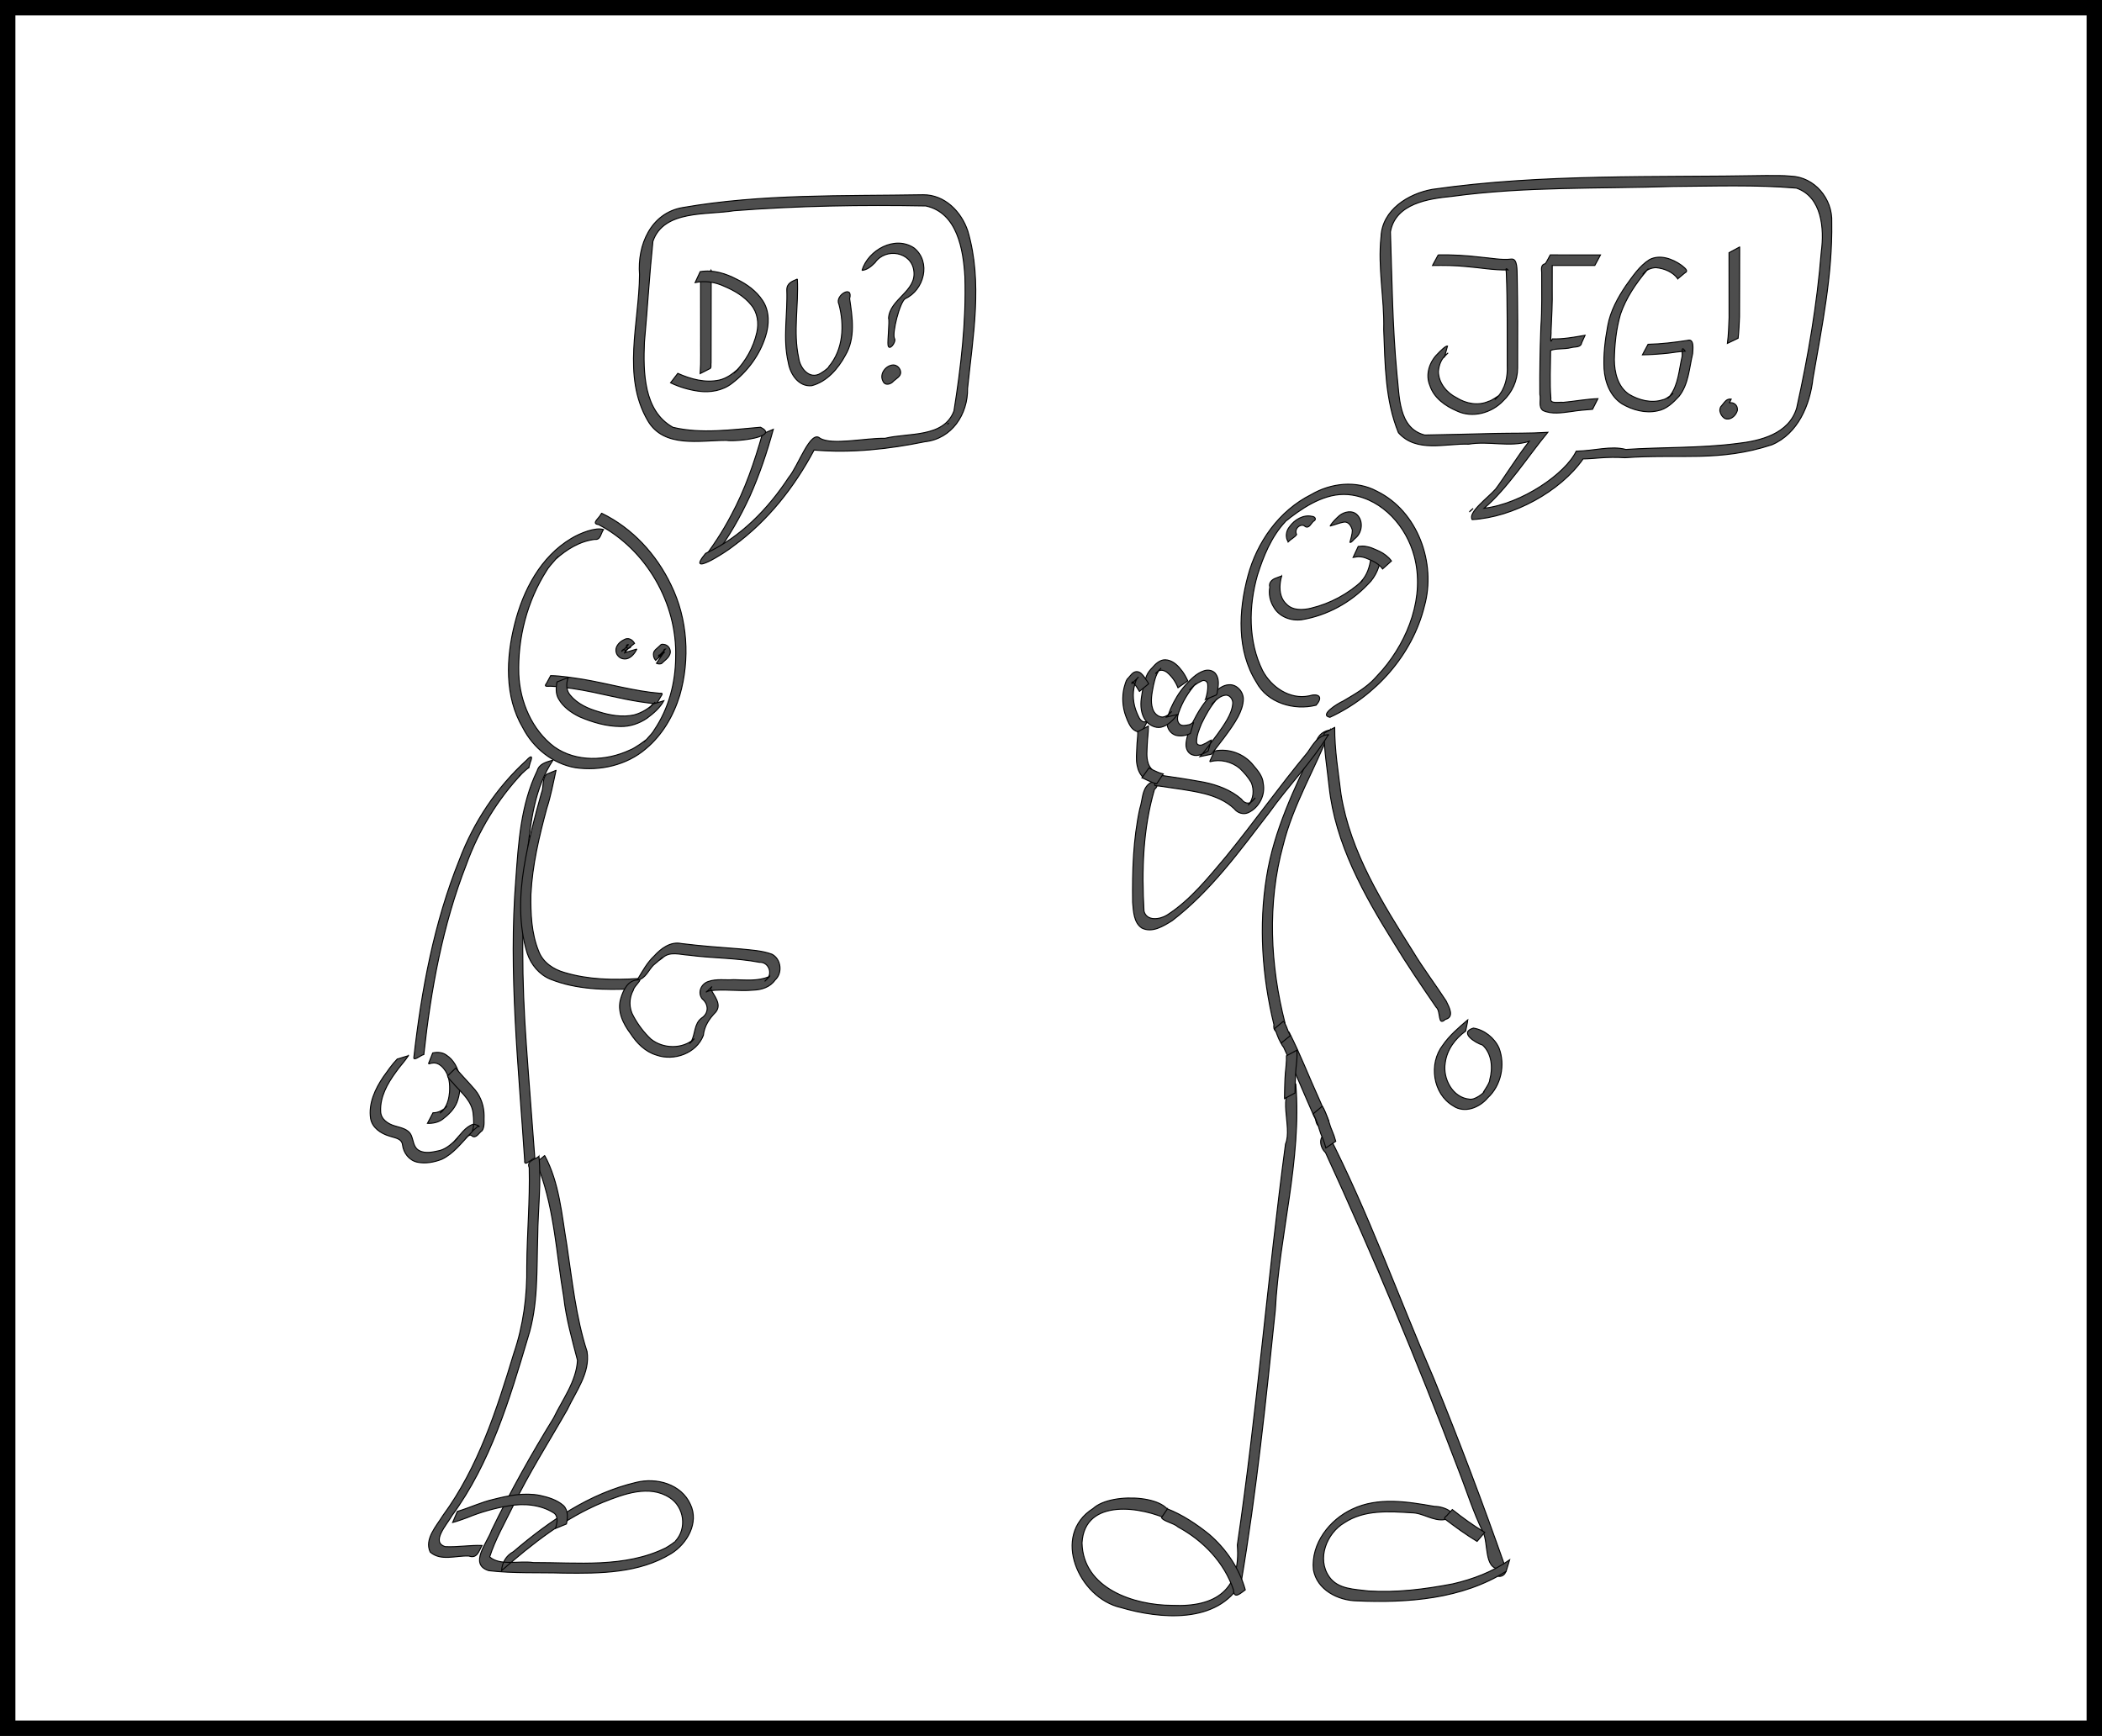 <?xml version="1.0" encoding="UTF-8" standalone="no"?>
<svg
   xmlns:dc="http://purl.org/dc/elements/1.1/"
   xmlns:cc="http://creativecommons.org/ns#"
   xmlns:rdf="http://www.w3.org/1999/02/22-rdf-syntax-ns#"
   xmlns:svg="http://www.w3.org/2000/svg"
   xmlns="http://www.w3.org/2000/svg"
   id="svg8"
   version="1.1"
   viewBox="0 0 136.526 112.766"
   height="112.766mm"
   width="136.526mm">
  <rect x="0" y="0" width="136.526" height="112.766" fill="#808080" stroke="none"/>
  <defs
     id="defs2" />
  <g
     transform="translate(-1.979,-18.326)"
     id="layer1">
    <rect
       y="18.826"
       x="2.479"
       height="111.766"
       width="135.526"
       id="rect4885"
       style="opacity:1;fill:#ffffff;fill-opacity:1;stroke:#000000;stroke-width:1;stroke-linecap:butt;stroke-miterlimit:4;stroke-dasharray:none;stroke-dashoffset:0;stroke-opacity:1" />
    <path
       id="path4541"
       d="m 41.06,51.668 c 1.988,0.959 3.56,2.679 4.504,4.661 1.082,2.208 1.24,4.817 0.566,7.168 -0.408,1.325 -1.126,2.569 -2.199,3.465 -1.235,1.068 -2.981,1.463 -4.58,1.233 -1.477,-0.255 -2.736,-1.278 -3.415,-2.597 -1.196,-2.03 -1.087,-4.531 -0.527,-6.741 0.548,-2.185 1.682,-4.363 3.673,-5.551 0.574,-0.351 1.596,-0.751 2.095,-0.58 -0.174,0.228 -0.185,0.692 -0.554,0.637 -0.981,0.115 -1.857,0.659 -2.576,1.31 0.596,-0.631 -0.416,0.425 -0.551,0.695 -1.28,1.996 -1.902,4.408 -1.822,6.774 0.078,1.781 0.861,3.61 2.307,4.701 1.428,1.008 3.371,0.925 4.903,0.209 0.341,-0.122 1.018,-0.632 1.047,-0.663 -0.456,0.485 0.45,-0.422 0.539,-0.642 0.939,-1.384 1.382,-3.052 1.395,-4.715 0.111,-3.503 -1.901,-7.005 -5.012,-8.631 -0.502,-0.059 0.051,-0.423 0.15,-0.658 0.018,-0.025 0.036,-0.05 0.054,-0.074 z"
       style="opacity:1;fill:#4d4d4d;fill-opacity:1;stroke:#000000;stroke-width:0.065;stroke-linecap:butt;stroke-miterlimit:4;stroke-dasharray:none;stroke-dashoffset:0;stroke-opacity:1" />
    <path
       id="path4543"
       d="m 37.901,67.698 c -1.203,1.802 -1.459,4.031 -1.682,6.136 -0.397,4.118 -0.352,8.265 -0.053,12.388 0.168,2.447 0.374,4.89 0.55,7.336 -0.211,0.038 -0.709,0.611 -0.658,0.159 -0.391,-6.087 -1.064,-12.192 -0.573,-18.295 0.168,-2.377 0.326,-4.843 1.382,-7.019 0.142,-0.471 0.581,-0.568 0.995,-0.692 l 0.04,-0.013 z"
       style="opacity:1;fill:#4d4d4d;fill-opacity:1;stroke:#000000;stroke-width:0.065;stroke-linecap:butt;stroke-miterlimit:4;stroke-dasharray:none;stroke-dashoffset:0;stroke-opacity:1" />
    <path
       id="path4549"
       d="m 37.355,93.388 c 0.955,1.765 1.105,3.826 1.433,5.775 0.355,2.334 0.587,4.702 1.319,6.958 0.222,1.375 -0.721,2.575 -1.273,3.757 -1.195,2.101 -2.502,4.141 -3.554,6.322 -0.524,1.073 -1.131,2.123 -1.496,3.262 0.675,0.599 1.927,0.232 2.837,0.368 2.876,-0.011 5.927,0.364 8.598,-0.952 0.624,-0.367 0.861,-0.635 0.622,-0.433 0.776,-0.827 0.578,-2.228 -0.366,-2.831 -1.334,-0.866 -2.99,-0.232 -4.327,0.3 -2.478,1.017 -4.593,2.694 -6.593,4.441 0.048,-0.542 0.287,-0.968 0.777,-1.238 2.327,-1.989 4.955,-3.79 7.976,-4.497 1.318,-0.326 2.915,0.11 3.51,1.425 0.578,1.198 -0.212,2.565 -1.253,3.207 -2.077,1.276 -4.617,1.293 -6.979,1.262 -1.618,-0.048 -3.247,0.03 -4.856,-0.157 -1.326,-0.409 -0.099,-1.816 0.179,-2.622 1.21,-2.505 2.571,-4.932 4.029,-7.3 0.58,-1.206 1.475,-2.365 1.549,-3.742 -0.349,-1.364 -0.743,-2.723 -0.895,-4.13 -0.468,-2.732 -0.595,-5.557 -1.562,-8.177 -0.516,-0.529 -0.017,-0.658 0.328,-0.999 z"
       style="opacity:1;fill:#4d4d4d;fill-opacity:1;stroke:#000000;stroke-width:0.065;stroke-linecap:butt;stroke-miterlimit:4;stroke-dasharray:none;stroke-dashoffset:0;stroke-opacity:1" />
    <path
       id="path4551"
       d="m 36.985,93.437 c 0.16,1.728 -0.069,3.466 -0.081,5.197 -0.076,2.203 0.045,4.454 -0.638,6.584 -1.193,4.019 -2.426,8.144 -4.936,11.568 -0.297,0.544 -1.398,1.721 -0.433,2.01 0.797,0.04 1.592,-0.105 2.39,-0.077 -0.206,0.36 -0.312,0.88 -0.857,0.686 -0.828,-0.041 -1.821,0.353 -2.51,-0.257 -0.39,-0.843 0.407,-1.689 0.83,-2.379 2.288,-3.123 3.49,-6.855 4.599,-10.519 0.622,-1.821 0.876,-3.74 0.845,-5.659 0.017,-2.138 0.21,-4.277 0.159,-6.414 -0.195,-0.453 0.377,-0.506 0.631,-0.738 z"
       style="opacity:1;fill:#4d4d4d;fill-opacity:1;stroke:#000000;stroke-width:0.065;stroke-linecap:butt;stroke-miterlimit:4;stroke-dasharray:none;stroke-dashoffset:0;stroke-opacity:1" />
    <path
       id="path4553"
       d="m 31.686,116.507 c 0.793,-0.232 1.542,-0.6 2.35,-0.784 0.981,-0.249 2.008,-0.456 3.017,-0.254 0.536,0.118 1.092,0.284 1.515,0.65 0.323,0.306 0.291,0.804 0.202,1.203 -0.238,0.098 -0.477,0.195 -0.715,0.293 0.104,-0.319 0.22,-0.797 -0.119,-1.016 -0.857,-0.537 -1.929,-0.625 -2.909,-0.454 -0.93,0.152 -1.84,0.411 -2.711,0.77 -0.309,0.112 -0.618,0.228 -0.937,0.311 0.102,-0.239 0.205,-0.478 0.307,-0.718 z"
       style="opacity:1;fill:#4d4d4d;fill-opacity:1;stroke:#000000;stroke-width:0.065;stroke-linecap:butt;stroke-miterlimit:4;stroke-dasharray:none;stroke-dashoffset:0;stroke-opacity:1" />
    <path
       id="path4555"
       d="m 36.326,68.191 c -0.233,0.146 -1.044,0.969 -0.43,0.367 -1.602,1.7 -2.836,3.731 -3.628,5.928 -1.546,3.945 -2.305,8.144 -2.762,12.341 -0.191,0.038 -0.626,0.42 -0.65,0.221 0.494,-4.385 1.307,-8.77 2.965,-12.878 0.925,-2.45 2.418,-4.694 4.356,-6.457 0.349,-0.374 0.396,-0.239 0.245,0.134 -0.033,0.114 -0.065,0.229 -0.098,0.343 z"
       style="opacity:1;fill:#4d4d4d;fill-opacity:1;stroke:#000000;stroke-width:0.065;stroke-linecap:butt;stroke-miterlimit:4;stroke-dasharray:none;stroke-dashoffset:0;stroke-opacity:1" />
    <path
       id="path4557"
       d="m 30.086,86.725 c 0.296,-0.067 0.626,-0.047 0.879,0.136 0.478,0.312 0.777,0.855 0.853,1.414 0.085,0.556 0.039,1.139 -0.163,1.666 -0.185,0.446 -0.541,0.796 -0.92,1.084 -0.283,0.214 -0.645,0.286 -0.993,0.274 0.12,-0.228 0.24,-0.457 0.359,-0.685 0.348,0.004 0.677,-0.175 0.904,-0.431 -0.149,0.152 -0.308,0.297 -0.445,0.458 0.112,-0.098 0.226,-0.19 0.288,-0.315 0.211,-0.305 0.295,-0.682 0.328,-1.047 0.037,-0.528 -0.016,-1.108 -0.371,-1.529 -0.174,-0.224 -0.45,-0.426 -0.749,-0.365 -0.092,-0.012 -0.323,0.141 -0.211,-0.053 0.08,-0.202 0.16,-0.405 0.239,-0.607 z"
       style="opacity:1;fill:#4d4d4d;fill-opacity:1;stroke:#000000;stroke-width:0.065;stroke-linecap:butt;stroke-miterlimit:4;stroke-dasharray:none;stroke-dashoffset:0;stroke-opacity:1" />
    <path
       id="path4559"
       d="m 28.507,86.898 c -0.244,0.381 -0.569,0.704 -0.823,1.079 -0.539,0.739 -1.032,1.605 -0.982,2.55 0.01,0.508 0.485,0.815 0.926,0.94 0.39,0.12 0.878,0.195 1.063,0.615 0.144,0.332 0.139,0.779 0.498,0.976 0.42,0.236 0.925,0.099 1.365,0.004 0.464,-0.134 0.827,-0.49 1.155,-0.813 -0.117,0.128 -0.509,0.513 -0.189,0.171 0.365,-0.375 0.663,-0.877 1.176,-1.06 0.146,-0.032 0.619,0.201 0.314,0.139 -0.106,0.112 -0.378,0.302 -0.381,0.372 0.175,-0.384 0.116,-0.833 0.078,-1.243 -0.091,-0.737 -0.667,-1.253 -1.146,-1.764 -0.152,-0.213 -0.458,-0.44 -0.514,-0.649 0.176,-0.168 0.351,-0.336 0.527,-0.504 0.405,0.491 0.859,0.939 1.27,1.425 0.378,0.465 0.57,1.053 0.577,1.649 -0.02,0.321 0.056,0.712 -0.125,0.986 -0.209,0.133 -0.384,0.536 -0.66,0.352 -0.169,-0.263 -0.637,0.453 -0.337,0.075 0.129,-0.131 0.515,-0.524 0.18,-0.181 -0.551,0.582 -1.059,1.257 -1.798,1.612 -0.502,0.198 -1.072,0.303 -1.606,0.189 -0.527,-0.118 -0.893,-0.606 -0.953,-1.128 -0.05,-0.425 -0.542,-0.452 -0.863,-0.569 -0.545,-0.162 -1.104,-0.538 -1.209,-1.136 -0.148,-0.97 0.294,-1.918 0.825,-2.704 0.287,-0.395 0.565,-0.813 0.905,-1.159 0.243,-0.074 0.485,-0.147 0.728,-0.221 z"
       style="opacity:1;fill:#4d4d4d;fill-opacity:1;stroke:#000000;stroke-width:0.065;stroke-linecap:butt;stroke-miterlimit:4;stroke-dasharray:none;stroke-dashoffset:0;stroke-opacity:1" />
    <path
       id="path4561"
       d="m 38.093,68.369 c -0.185,0.832 -0.34,1.673 -0.606,2.486 -0.491,1.816 -0.929,3.668 -1.025,5.554 -0.021,1.245 0.028,2.536 0.502,3.702 0.272,0.732 0.963,1.193 1.691,1.393 1.541,0.464 3.17,0.493 4.764,0.39 -0.115,0.221 -0.229,0.443 -0.344,0.664 -1.789,0.089 -3.647,0.053 -5.334,-0.618 -0.734,-0.297 -1.265,-0.941 -1.516,-1.681 -0.554,-1.798 -0.514,-3.727 -0.215,-5.569 0.265,-1.639 0.684,-3.246 1.135,-4.842 0.169,-0.382 0.028,-0.978 0.344,-1.231 0.201,-0.083 0.401,-0.166 0.602,-0.249 z"
       style="opacity:1;fill:#4d4d4d;fill-opacity:1;stroke:#000000;stroke-width:0.065;stroke-linecap:butt;stroke-miterlimit:4;stroke-dasharray:none;stroke-dashoffset:0;stroke-opacity:1" />
    <path
       id="path4563"
       d="m 43.42,81.894 c 0.31,-0.512 0.6,-1.047 1.043,-1.462 0.445,-0.493 1.072,-0.965 1.777,-0.812 1.269,0.156 2.544,0.252 3.818,0.347 0.689,0.072 1.399,0.103 2.054,0.342 0.604,0.307 0.712,1.223 0.212,1.675 -0.322,0.466 -0.875,0.642 -1.417,0.659 -0.937,0.089 -1.886,-0.08 -2.818,0.039 -0.212,0.037 -0.386,0.199 -0.107,-0.028 0.096,-0.097 0.369,-0.39 0.144,-0.11 0.22,0.464 0.757,1.002 0.344,1.523 -0.419,0.425 -0.747,0.912 -0.808,1.517 -0.446,1.172 -1.911,1.687 -3.051,1.279 -0.726,-0.217 -1.274,-0.776 -1.677,-1.396 -0.487,-0.642 -0.89,-1.47 -0.634,-2.289 0.167,-0.55 0.467,-1.195 1.127,-1.198 0.373,-0.114 -0.288,0.425 -0.309,0.656 -0.295,0.527 -0.3,1.19 0.009,1.712 0.293,0.543 0.674,1.048 1.123,1.472 0.792,0.644 2.06,0.678 2.828,-0.023 -0.099,0.124 -0.509,0.515 -0.206,0.185 0.28,-0.484 0.18,-1.151 0.672,-1.52 0.486,-0.314 0.472,-0.896 0.049,-1.246 -0.328,-0.411 -0.076,-0.983 0.394,-1.132 0.53,-0.189 1.104,-0.077 1.654,-0.118 0.764,0.015 1.567,0.112 2.289,-0.199 0.267,-0.229 -0.547,0.583 -0.167,0.187 0.435,-0.376 0.137,-1.15 -0.449,-1.117 -1.52,-0.29 -3.078,-0.263 -4.61,-0.464 -0.569,-0.033 -1.215,-0.268 -1.692,0.175 -0.208,0.154 -0.31,0.255 -0.058,0.007 0.156,-0.146 -0.309,0.293 -0.403,0.355 -0.386,0.276 -0.521,0.813 -0.976,1.027 -0.039,0.039 -0.183,0.053 -0.153,-0.043 z"
       style="opacity:1;fill:#4d4d4d;fill-opacity:1;stroke:#000000;stroke-width:0.065;stroke-linecap:butt;stroke-miterlimit:4;stroke-dasharray:none;stroke-dashoffset:0;stroke-opacity:1" />
    <path
       id="path4569"
       d="m 43.346,60.484 c -0.121,0.249 -0.301,0.49 -0.562,0.603 -0.149,0.067 -0.325,0.055 -0.474,-0.008 -0.118,-0.059 -0.217,-0.158 -0.275,-0.276 -0.054,-0.131 -0.073,-0.282 -0.022,-0.417 0.086,-0.238 0.294,-0.41 0.517,-0.518 0.106,-0.059 0.236,-0.074 0.351,-0.032 0.136,0.047 0.239,0.161 0.312,0.282 -0.203,0.162 -0.406,0.324 -0.608,0.487 -0.015,-0.054 -0.078,-0.142 -0.135,-0.079 -0.028,0.03 -0.106,0.079 -0.094,0.108 0.119,-0.083 0.222,-0.188 0.324,-0.291 0.04,-0.046 0.091,-0.088 0.112,-0.147 -0.044,-0.015 -0.128,0.029 -0.129,0.089 -0.013,0.055 0.007,0.114 0.058,0.142 0.068,0.031 0.157,0.008 0.205,-0.048 0.019,-0.02 0.057,-0.095 0.002,-0.05 -0.136,0.116 -0.258,0.247 -0.373,0.384 -0.026,0.023 -0.033,0.062 0.007,0.026 0.038,-0.039 0.094,-0.042 0.143,-0.06 0.213,-0.065 0.427,-0.13 0.64,-0.194 z"
       style="opacity:1;fill:#4d4d4d;fill-opacity:1;stroke:#000000;stroke-width:0.065;stroke-linecap:butt;stroke-miterlimit:4;stroke-dasharray:none;stroke-dashoffset:0;stroke-opacity:1" />
    <path
       id="path4571"
       d="m 44.561,61.225 c -0.118,-0.137 -0.171,-0.333 -0.125,-0.509 0.047,-0.153 0.185,-0.247 0.298,-0.349 0.064,-0.056 0.127,-0.114 0.187,-0.175 0.084,-0.035 0.174,-0.003 0.259,0.01 0.122,0.037 0.224,0.13 0.283,0.241 0.039,0.084 0.061,0.179 0.051,0.271 -0.023,0.175 -0.135,0.322 -0.261,0.438 -0.102,0.096 -0.212,0.182 -0.311,0.281 -0.106,0.036 -0.225,0.029 -0.325,-0.02 0.147,-0.214 0.295,-0.429 0.442,-0.643 0.007,-0.029 0.069,-0.081 0.048,-0.09 -0.144,0.146 -0.291,0.288 -0.43,0.437 0.049,-0.034 0.098,-0.072 0.138,-0.117 0.005,-0.013 0.066,-0.111 -2.3e-5,-0.127 -0.049,-0.005 -0.069,0.027 -0.058,0.073 0.025,-0.014 0.084,-0.085 0.122,-0.121 0.108,-0.111 0.218,-0.22 0.32,-0.336 -0.041,0.003 -0.127,0.036 -0.097,0.085 -0.019,0.047 0.023,0.1 0.029,0.128 -0.189,0.174 -0.378,0.348 -0.567,0.522 z"
       style="opacity:1;fill:#4d4d4d;fill-opacity:1;stroke:#000000;stroke-width:0.065;stroke-linecap:butt;stroke-miterlimit:4;stroke-dasharray:none;stroke-dashoffset:0;stroke-opacity:1" />
    <path
       id="path4573"
       d="m 37.746,62.216 c 0.719,0.013 1.431,0.138 2.141,0.245 1.654,0.284 3.274,0.762 4.951,0.902 0.223,-0.035 0.151,0.082 0.064,0.207 -0.093,0.158 -0.185,0.317 -0.278,0.475 -1.389,-0.115 -2.743,-0.459 -4.103,-0.747 -0.92,-0.19 -1.852,-0.344 -2.791,-0.396 -0.205,0.006 -0.452,0.05 -0.258,-0.179 0.091,-0.169 0.183,-0.339 0.273,-0.507 z"
       style="opacity:1;fill:#4d4d4d;fill-opacity:1;stroke:#000000;stroke-width:0.065;stroke-linecap:butt;stroke-miterlimit:4;stroke-dasharray:none;stroke-dashoffset:0;stroke-opacity:1" />
    <path
       id="path4577"
       d="m 38.887,62.337 c -0.144,0.373 -0.149,0.833 0.129,1.149 0.466,0.565 1.159,0.876 1.849,1.074 0.738,0.234 1.539,0.375 2.306,0.206 0.519,-0.145 0.996,-0.439 1.362,-0.835 -0.118,0.115 -0.341,0.34 -0.392,0.391 0.123,-0.097 0.173,-0.282 0.347,-0.294 0.203,-0.06 0.406,-0.121 0.609,-0.181 -0.257,0.467 -0.676,0.822 -1.097,1.136 -0.502,0.341 -1.099,0.546 -1.71,0.535 -0.921,-0.002 -1.821,-0.265 -2.661,-0.625 -0.545,-0.265 -1.078,-0.638 -1.377,-1.18 -0.187,-0.331 -0.17,-0.729 -0.091,-1.089 0.242,-0.096 0.484,-0.191 0.727,-0.287 z"
       style="opacity:1;fill:#4d4d4d;fill-opacity:1;stroke:#000000;stroke-width:0.065;stroke-linecap:butt;stroke-miterlimit:4;stroke-dasharray:none;stroke-dashoffset:0;stroke-opacity:1" />
    <path
       id="path4581"
       d="m 87.457,64.137 c -1.428,0.358 -3.149,-0.139 -3.875,-1.495 -1.285,-2.048 -1.157,-4.637 -0.554,-6.888 0.591,-2.217 2.032,-4.261 4.113,-5.3 1.277,-0.751 2.928,-0.942 4.263,-0.221 2.661,1.302 3.867,4.671 3.095,7.453 -0.783,3.191 -3.183,5.867 -6.139,7.235 -0.73,-0.13 0.496,-0.898 0.841,-1.046 0.739,-0.437 1.505,-0.866 2.095,-1.502 -0.314,0.324 0.396,-0.423 0.472,-0.522 1.7,-1.996 2.757,-4.778 2.068,-7.392 -0.503,-1.906 -2.025,-3.657 -4.036,-3.973 -1.479,-0.243 -2.864,0.585 -3.995,1.443 -0.258,0.226 -0.289,0.202 -0.35,0.292 -0.902,0.967 -1.413,2.229 -1.807,3.475 -0.574,2.013 -0.607,4.284 0.335,6.192 0.565,1.07 1.769,1.899 3.015,1.642 0.602,-0.181 0.957,0.044 0.459,0.605 z"
       style="opacity:1;fill:#4d4d4d;fill-opacity:1;stroke:#000000;stroke-width:0.065;stroke-linecap:butt;stroke-miterlimit:4;stroke-dasharray:none;stroke-dashoffset:0;stroke-opacity:1" />
    <path
       id="path4583"
       d="m 85.225,55.738 c -0.178,0.603 -0.193,1.362 0.302,1.823 0.412,0.436 1.068,0.404 1.604,0.273 1.248,-0.3 2.419,-0.931 3.356,-1.807 -0.054,0.067 -0.291,0.29 -0.113,0.084 0.394,-0.41 0.575,-0.967 0.638,-1.522 0.153,-0.154 0.514,-0.474 0.691,-0.243 -0.073,0.713 -0.344,1.428 -0.872,1.931 -1.137,1.203 -2.671,2.035 -4.305,2.305 -0.689,0.094 -1.451,-0.182 -1.809,-0.803 -0.246,-0.385 -0.351,-0.864 -0.263,-1.315 -0.092,-0.273 0.147,-0.503 0.387,-0.581 0.126,-0.053 0.258,-0.092 0.385,-0.143 z"
       style="opacity:1;fill:#4d4d4d;fill-opacity:1;stroke:#000000;stroke-width:0.065;stroke-linecap:butt;stroke-miterlimit:4;stroke-dasharray:none;stroke-dashoffset:0;stroke-opacity:1" />
    <path
       d="m 90.198,53.825 c 0.089,-0.011 0.177,-0.018 0.266,-0.025 0.147,3.71e-4 0.292,0.029 0.434,0.064 0.159,0.041 0.305,0.113 0.456,0.175 0.157,0.062 0.306,0.14 0.451,0.227 0.14,0.088 0.267,0.192 0.385,0.306 0.061,0.06 0.113,0.128 0.165,0.196 0,0 -0.577,0.518 -0.577,0.518 v 0 c -0.041,-0.057 -0.083,-0.113 -0.133,-0.162 -0.102,-0.099 -0.213,-0.188 -0.336,-0.262 -0.135,-0.078 -0.274,-0.146 -0.419,-0.202 -0.135,-0.057 -0.269,-0.116 -0.414,-0.145 -0.119,-0.021 -0.24,-0.039 -0.36,-0.019 -0.083,0.009 -0.167,0.02 -0.249,0.037 0,0 0.328,-0.709 0.328,-0.709 z"
       id="path4585"
       style="opacity:1;fill:#4d4d4d;fill-opacity:1;stroke:#000000;stroke-width:0.065;stroke-linecap:butt;stroke-miterlimit:4;stroke-dasharray:none;stroke-dashoffset:0;stroke-opacity:1" />
    <path
       id="path4593"
       d="m 85.649,53.526 c -0.199,-0.302 -0.141,-0.717 0.088,-0.986 0.321,-0.455 0.892,-0.8 1.462,-0.671 0.196,0.01 0.311,0.207 0.101,0.311 -0.179,0.143 -0.285,0.499 -0.55,0.35 -0.215,-0.254 -0.76,0.101 -0.556,0.522 -0.134,0.194 -0.367,0.283 -0.523,0.456 -0.007,0.006 -0.015,0.012 -0.022,0.018 z"
       style="opacity:1;fill:#4d4d4d;fill-opacity:1;stroke:#000000;stroke-width:0.065;stroke-linecap:butt;stroke-miterlimit:4;stroke-dasharray:none;stroke-dashoffset:0;stroke-opacity:1" />
    <path
       id="path4597"
       d="m 88.365,52.499 c 0.16,-0.26 0.383,-0.478 0.609,-0.68 0.316,-0.256 0.838,-0.37 1.152,-0.05 0.405,0.4 0.332,1.114 -0.078,1.484 -0.115,0.073 -0.301,0.353 -0.391,0.304 0.061,-0.258 0.155,-0.521 0.159,-0.785 -0.059,-0.254 -0.239,-0.572 -0.543,-0.533 -0.297,0.049 -0.575,0.174 -0.867,0.247 l -0.042,0.013 z"
       style="opacity:1;fill:#4d4d4d;fill-opacity:1;stroke:#000000;stroke-width:0.065;stroke-linecap:butt;stroke-miterlimit:4;stroke-dasharray:none;stroke-dashoffset:0;stroke-opacity:1" />
    <path
       id="path4603"
       d="m 88.391,65.73 c -0.985,2.516 -2.42,4.858 -3.073,7.502 -1.037,3.77 -0.842,7.804 0.126,11.565 0.027,0.424 -0.828,0.861 -0.724,0.084 -0.763,-3.133 -0.994,-6.431 -0.472,-9.621 0.476,-2.985 1.801,-5.727 3.091,-8.428 0.186,-0.613 0.391,-0.962 1.052,-1.101 z"
       style="opacity:1;fill:#4d4d4d;fill-opacity:1;stroke:#000000;stroke-width:0.065;stroke-linecap:butt;stroke-miterlimit:4;stroke-dasharray:none;stroke-dashoffset:0;stroke-opacity:1" />
    <path
       id="path4605"
       d="m 85.708,85.382 c 0.725,1.42 1.294,2.912 1.957,4.361 0.203,0.467 0.406,0.934 0.618,1.397 -0.177,0.145 -0.351,0.352 -0.596,0.361 -0.267,-0.088 -0.198,-0.452 -0.355,-0.647 -0.664,-1.501 -1.286,-3.02 -1.984,-4.506 -0.141,-0.158 -0.271,-0.424 -0.094,-0.605 0.13,-0.145 0.302,-0.242 0.454,-0.361 z"
       style="opacity:1;fill:#4d4d4d;fill-opacity:1;stroke:#000000;stroke-width:0.065;stroke-linecap:butt;stroke-miterlimit:4;stroke-dasharray:none;stroke-dashoffset:0;stroke-opacity:1" />
    <path
       id="path4607"
       d="m 88.211,91.93 c 2.647,5.163 4.594,10.641 6.899,15.958 1.651,4.04 3.194,8.123 4.639,12.241 0.279,0.715 -1.016,0.84 -0.38,0.115 -1.01,-0.012 -0.707,-1.674 -1.068,-2.398 -0.646,-1.314 -1.08,-2.741 -1.623,-4.113 -2.63,-6.943 -5.505,-13.793 -8.607,-20.538 -0.387,-0.35 -0.495,-1.107 0.141,-1.265 z"
       style="opacity:1;fill:#4d4d4d;fill-opacity:1;stroke:#000000;stroke-width:0.065;stroke-linecap:butt;stroke-miterlimit:4;stroke-dasharray:none;stroke-dashoffset:0;stroke-opacity:1" />
    <path
       id="path4609"
       d="m 86.144,88.776 c 0.389,4.925 -1.077,9.741 -1.332,14.64 -0.61,5.919 -1.231,11.843 -2.222,17.713 -1.513,2.702 -5.263,2.376 -7.811,1.623 -2.733,-0.615 -4.549,-4.703 -1.799,-6.436 1.223,-1.133 5.403,-0.833 4.995,0.774 -1.8,-0.897 -5.555,-1.482 -5.719,1.46 0.059,2.962 3.373,4.057 5.856,4.061 2.862,0.133 4.469,-1.04 4.232,-3.916 1.274,-8.657 1.974,-17.386 3.13,-26.057 0.478,-1.115 -0.638,-3.316 0.669,-3.861 z"
       style="opacity:1;fill:#4d4d4d;fill-opacity:1;stroke:#000000;stroke-width:0.065;stroke-linecap:butt;stroke-miterlimit:4;stroke-dasharray:none;stroke-dashoffset:0;stroke-opacity:1" />
    <path
       id="path4611"
       d="m 99.801,120.402 c -2.872,1.805 -6.386,2.059 -9.692,1.915 -1.224,-0.02 -2.592,-0.715 -2.823,-2.02 -0.167,-1.691 1.043,-3.253 2.529,-3.941 1.669,-0.797 3.591,-0.483 5.341,-0.173 0.642,-0.01 1.761,0.521 0.641,0.859 -0.747,0.107 -1.389,-0.443 -2.133,-0.446 -1.468,-0.093 -3.074,-0.205 -4.364,0.646 -1.152,0.677 -1.813,2.341 -0.99,3.508 0.569,0.825 1.653,0.806 2.544,0.926 1.837,0.121 3.684,-0.117 5.485,-0.462 1.306,-0.3 2.587,-0.784 3.69,-1.559 -0.076,0.249 -0.151,0.499 -0.227,0.748 z"
       style="opacity:1;fill:#4d4d4d;fill-opacity:1;stroke:#000000;stroke-width:0.065;stroke-linecap:butt;stroke-miterlimit:4;stroke-dasharray:none;stroke-dashoffset:0;stroke-opacity:1" />
    <path
       id="path4613"
       d="m 77.805,116.343 c 0.986,0.389 1.881,0.987 2.704,1.647 1.102,0.949 1.959,2.204 2.351,3.611 -0.288,0.205 -0.746,0.664 -0.769,-0.006 -0.592,-1.768 -1.964,-3.191 -3.585,-4.069 -0.292,-0.269 -0.987,-0.38 -1.086,-0.619 0.128,-0.188 0.256,-0.377 0.385,-0.565 z"
       style="opacity:1;fill:#4d4d4d;fill-opacity:1;stroke:#000000;stroke-width:0.065;stroke-linecap:butt;stroke-miterlimit:4;stroke-dasharray:none;stroke-dashoffset:0;stroke-opacity:1" />
    <path
       id="path4615"
       d="m 96.307,116.387 c 0.671,0.536 1.369,1.039 2.104,1.482 -0.165,0.195 -0.33,0.391 -0.495,0.586 -0.722,-0.436 -1.403,-0.934 -2.075,-1.443 -0.131,-0.09 0.131,-0.215 0.177,-0.312 0.096,-0.104 0.192,-0.208 0.288,-0.312 z"
       style="opacity:1;fill:#4d4d4d;fill-opacity:1;stroke:#000000;stroke-width:0.065;stroke-linecap:butt;stroke-miterlimit:4;stroke-dasharray:none;stroke-dashoffset:0;stroke-opacity:1" />
    <path
       id="path4617"
       d="m 88.669,65.581 c -0.009,1.458 0.231,2.906 0.411,4.35 0.61,3.768 2.689,7.059 4.689,10.232 0.662,1.094 1.438,2.113 2.134,3.182 0.192,0.392 0.566,1.05 -0.047,1.201 -0.522,0.48 -0.273,-0.526 -0.597,-0.793 -0.946,-1.382 -1.894,-2.766 -2.761,-4.2 -1.934,-3.105 -3.795,-6.422 -4.191,-10.124 -0.121,-1.158 -0.327,-2.312 -0.326,-3.479 0.229,-0.124 0.458,-0.247 0.687,-0.371 z"
       style="opacity:1;fill:#4d4d4d;fill-opacity:1;stroke:#000000;stroke-width:0.065;stroke-linecap:butt;stroke-miterlimit:4;stroke-dasharray:none;stroke-dashoffset:0;stroke-opacity:1" />
    <path
       id="path4619"
       d="m 88.262,66.052 c -1.107,1.813 -2.615,3.332 -3.842,5.059 -1.922,2.49 -3.793,5.094 -6.313,7.025 -0.568,0.354 -1.3,0.816 -1.973,0.471 -0.523,-0.357 -0.536,-1.091 -0.589,-1.665 -0.026,-2.039 0.032,-4.094 0.467,-6.094 0.179,-0.527 0.129,-1.214 0.581,-1.594 0.329,-0.313 0.784,0.018 0.369,0.354 -0.75,2.559 -0.833,5.264 -0.68,7.907 0.177,0.671 1.036,0.541 1.492,0.257 1.532,-0.983 2.679,-2.437 3.843,-3.813 1.808,-2.215 3.458,-4.554 5.286,-6.753 0.342,-0.488 0.676,-1.136 1.36,-1.153 z"
       style="opacity:1;fill:#4d4d4d;fill-opacity:1;stroke:#000000;stroke-width:0.065;stroke-linecap:butt;stroke-miterlimit:4;stroke-dasharray:none;stroke-dashoffset:0;stroke-opacity:1" />
    <path
       id="path4623"
       d="m 77.353,68.686 c 0.946,0.135 1.891,0.282 2.831,0.453 0.876,0.182 1.751,0.506 2.43,1.104 0.149,0.233 0.461,0.357 0.684,0.142 0.114,-0.094 0.316,-0.356 0.103,-0.118 -0.088,0.094 -0.376,0.378 -0.343,0.354 0.348,-0.394 0.39,-0.986 0.194,-1.46 -0.2,-0.344 -0.466,-0.649 -0.752,-0.924 -0.524,-0.433 -1.256,-0.614 -1.915,-0.432 -0.082,0.002 0.063,-0.183 0.079,-0.261 0.064,-0.144 0.129,-0.287 0.193,-0.431 0.921,-0.198 1.932,0.177 2.516,0.913 0.293,0.348 0.621,0.717 0.653,1.194 0.151,0.757 -0.275,1.585 -0.979,1.9 -0.315,0.139 -0.694,0.017 -0.899,-0.252 -0.524,-0.505 -1.219,-0.794 -1.913,-0.979 -0.974,-0.24 -1.974,-0.352 -2.965,-0.502 -0.151,-0.024 -0.424,0.015 -0.237,-0.176 0.107,-0.175 0.214,-0.351 0.32,-0.526 z"
       style="opacity:1;fill:#4d4d4d;fill-opacity:1;stroke:#000000;stroke-width:0.065;stroke-linecap:butt;stroke-miterlimit:4;stroke-dasharray:none;stroke-dashoffset:0;stroke-opacity:1" />
    <path
       id="path4625"
       d="m 79.91,67.476 c 0.176,-0.16 0.304,-0.368 0.458,-0.549 0.461,-0.605 0.937,-1.204 1.319,-1.864 0.18,-0.318 0.331,-0.667 0.361,-1.035 0.021,-0.252 -0.167,-0.536 -0.431,-0.547 -0.377,0.02 -0.65,0.314 -0.903,0.561 -0.18,0.185 0.083,-0.081 0.147,-0.145 0.072,-0.07 0.292,-0.296 0.109,-0.106 -0.392,0.461 -0.687,0.998 -0.951,1.54 -0.15,0.374 -0.317,0.758 -0.322,1.167 -0.018,0.257 0.276,0.288 0.446,0.176 0.173,-0.059 0.407,-0.243 0.515,-0.276 -0.07,0.237 -0.14,0.475 -0.21,0.712 -0.306,0.174 -0.671,0.385 -1.03,0.249 -0.308,-0.103 -0.44,-0.459 -0.403,-0.76 0.048,-0.456 0.222,-0.888 0.408,-1.303 0.355,-0.696 0.75,-1.395 1.347,-1.914 0.292,-0.268 0.618,-0.559 1.037,-0.575 0.502,-0.033 0.93,0.451 0.926,0.937 -0.008,0.399 -0.157,0.785 -0.338,1.136 -0.254,0.471 -0.571,0.906 -0.888,1.336 -0.279,0.369 -0.565,0.744 -0.845,1.105 -0.251,0.052 -0.502,0.104 -0.753,0.156 z"
       style="opacity:1;fill:#4d4d4d;fill-opacity:1;stroke:#000000;stroke-width:0.065;stroke-linecap:butt;stroke-miterlimit:4;stroke-dasharray:none;stroke-dashoffset:0;stroke-opacity:1" />
    <path
       id="path4627"
       d="m 80.275,63.764 c 0.097,-0.304 0.17,-0.624 0.148,-0.944 0.005,-0.236 -0.224,-0.369 -0.427,-0.241 -0.293,0.131 -0.546,0.339 -0.765,0.572 0.147,-0.14 0.289,-0.285 0.433,-0.428 -0.495,0.548 -0.89,1.195 -1.128,1.895 -0.08,0.234 -0.142,0.543 0.051,0.739 0.155,0.149 0.392,0.092 0.58,0.053 0.119,0.005 0.31,-0.179 0.337,-0.148 -0.071,0.237 -0.142,0.474 -0.212,0.711 -0.281,0.144 -0.619,0.193 -0.928,0.122 -0.35,-0.096 -0.59,-0.449 -0.587,-0.807 -0.016,-0.327 0.123,-0.637 0.24,-0.934 0.243,-0.545 0.552,-1.065 0.947,-1.513 0.347,-0.375 0.715,-0.776 1.214,-0.94 0.278,-0.096 0.628,-0.028 0.788,0.238 0.189,0.294 0.158,0.656 0.105,0.985 -0.046,0.121 0.001,0.34 -0.156,0.377 -0.214,0.088 -0.427,0.177 -0.641,0.265 z"
       style="opacity:1;fill:#4d4d4d;fill-opacity:1;stroke:#000000;stroke-width:0.065;stroke-linecap:butt;stroke-miterlimit:4;stroke-dasharray:none;stroke-dashoffset:0;stroke-opacity:1" />
    <path
       id="path4629"
       d="m 78.488,63.003 c -0.143,-0.374 -0.379,-0.716 -0.683,-0.978 -0.171,-0.141 -0.434,-0.233 -0.629,-0.083 -0.076,0.038 -0.263,0.274 -0.101,0.103 0.096,-0.095 0.283,-0.283 0.321,-0.322 -0.318,0.296 -0.409,0.738 -0.505,1.144 -0.091,0.491 -0.21,1.011 -0.047,1.5 0.082,0.282 0.338,0.532 0.641,0.54 0.239,-0.029 0.453,-0.184 0.601,-0.368 -0.109,0.105 -0.348,0.339 -0.364,0.373 0.248,-0.058 0.495,-0.115 0.743,-0.173 -0.286,0.351 -0.618,0.723 -1.078,0.827 -0.393,0.078 -0.787,-0.151 -1.017,-0.459 -0.282,-0.411 -0.328,-0.942 -0.26,-1.424 0.068,-0.495 0.158,-0.994 0.342,-1.461 0.08,-0.2 0.213,-0.37 0.366,-0.52 0.217,-0.251 0.488,-0.522 0.845,-0.515 0.403,0.011 0.741,0.287 0.981,0.59 0.203,0.229 0.353,0.5 0.483,0.776 -0.213,0.15 -0.426,0.3 -0.639,0.45 z"
       style="opacity:1;fill:#4d4d4d;fill-opacity:1;stroke:#000000;stroke-width:0.065;stroke-linecap:butt;stroke-miterlimit:4;stroke-dasharray:none;stroke-dashoffset:0;stroke-opacity:1" />
    <path
       id="path4633"
       d="m 75.987,63.24 c -0.117,-0.2 -0.246,-0.395 -0.393,-0.574 -0.07,-0.118 -0.117,0.031 -0.102,0.066 0.146,-0.142 0.291,-0.284 0.437,-0.425 -0.151,0.106 -0.19,0.302 -0.245,0.467 -0.175,0.616 -0.112,1.289 0.141,1.874 0.088,0.192 0.16,0.421 0.352,0.534 0.077,0.068 0.277,0.012 0.296,0.051 -0.113,0.223 -0.227,0.446 -0.34,0.669 -0.266,-2.89e-4 -0.53,-0.123 -0.686,-0.342 -0.197,-0.278 -0.311,-0.605 -0.416,-0.926 -0.171,-0.61 -0.173,-1.273 0.028,-1.877 0.048,-0.138 0.082,-0.291 0.204,-0.386 0.152,-0.165 0.289,-0.41 0.542,-0.416 0.233,-0.002 0.386,0.198 0.508,0.37 0.084,0.141 0.211,0.279 0.27,0.42 -0.198,0.165 -0.396,0.33 -0.594,0.495 z"
       style="opacity:1;fill:#4d4d4d;fill-opacity:1;stroke:#000000;stroke-width:0.065;stroke-linecap:butt;stroke-miterlimit:4;stroke-dasharray:none;stroke-dashoffset:0;stroke-opacity:1" />
    <path
       id="path4635"
       d="m 76.568,65.488 c 0.007,0.397 -0.061,0.79 -0.075,1.187 -0.014,0.406 -0.069,0.824 0.058,1.218 0.043,0.155 0.133,0.293 0.241,0.409 -0.185,0.181 -0.369,0.362 -0.554,0.542 -0.212,-0.214 -0.347,-0.495 -0.4,-0.791 -0.087,-0.4 -0.031,-0.812 -0.019,-1.217 0.009,-0.301 0.055,-0.599 0.062,-0.899 -0.034,-0.083 0.043,-0.101 0.098,-0.132 0.196,-0.106 0.392,-0.212 0.588,-0.317 z"
       style="opacity:1;fill:#4d4d4d;fill-opacity:1;stroke:#000000;stroke-width:0.065;stroke-linecap:butt;stroke-miterlimit:4;stroke-dasharray:none;stroke-dashoffset:0;stroke-opacity:1" />
    <path
       d="m 76.603,68.213 c 0.057,0.028 0.111,0.06 0.169,0.085 0.064,0.037 0.133,0.066 0.2,0.097 0.08,0.036 0.16,0.072 0.24,0.107 0.088,0.038 0.181,0.061 0.274,0.085 0.016,0.004 0.032,0.007 0.048,0.011 0,0 -0.429,0.646 -0.429,0.646 v 0 c -0.017,-0.005 -0.035,-0.009 -0.052,-0.014 -0.105,-0.03 -0.209,-0.063 -0.309,-0.109 -0.082,-0.036 -0.164,-0.072 -0.246,-0.11 -0.068,-0.032 -0.137,-0.062 -0.203,-0.098 -0.045,-0.023 -0.093,-0.051 -0.143,-0.062 0,0 0.45,-0.639 0.45,-0.639 z"
       id="path4637"
       style="opacity:1;fill:#4d4d4d;fill-opacity:1;stroke:#000000;stroke-width:0.065;stroke-linecap:butt;stroke-miterlimit:4;stroke-dasharray:none;stroke-dashoffset:0;stroke-opacity:1" />
    <path
       id="path4641"
       d="m 97.172,85.306 c -0.67,0.489 -1.213,1.197 -1.325,2.062 -0.171,1.012 0.47,2.257 1.565,2.359 0.366,0.074 0.92,-0.393 0.975,-0.489 -0.26,0.254 0.371,-0.516 0.353,-0.776 0.21,-0.75 0.139,-1.7 -0.467,-2.246 -0.474,-0.149 -1.555,-0.822 -0.597,-1.104 0.709,0.109 1.368,0.637 1.664,1.291 0.418,1.097 0.14,2.434 -0.731,3.236 -0.531,0.637 -1.51,1.04 -2.255,0.518 -1.318,-0.781 -1.588,-2.738 -0.671,-3.927 0.44,-0.643 1.041,-1.151 1.629,-1.654 -0.026,0.247 -0.096,0.486 -0.14,0.73 z"
       style="opacity:1;fill:#4d4d4d;fill-opacity:1;stroke:#000000;stroke-width:0.065;stroke-linecap:butt;stroke-miterlimit:4;stroke-dasharray:none;stroke-dashoffset:0;stroke-opacity:1" />
    <path
       d="m 85.345,84.658 c 0.027,0.051 0.058,0.1 0.085,0.151 0.042,0.069 0.076,0.142 0.106,0.218 0.027,0.077 0.057,0.152 0.087,0.227 0.026,0.074 0.059,0.145 0.095,0.214 0.023,0.045 0.044,0.091 0.068,0.135 0,0 -0.606,0.488 -0.606,0.488 v 0 c -0.025,-0.046 -0.05,-0.092 -0.071,-0.141 -0.039,-0.079 -0.085,-0.154 -0.112,-0.238 -0.029,-0.079 -0.063,-0.156 -0.093,-0.234 -0.018,-0.06 -0.04,-0.119 -0.073,-0.173 -0.03,-0.048 -0.054,-0.099 -0.085,-0.146 0,0 0.6,-0.5 0.6,-0.5 z"
       id="path4643"
       style="opacity:1;fill:#4d4d4d;fill-opacity:1;stroke:#000000;stroke-width:0.065;stroke-linecap:butt;stroke-miterlimit:4;stroke-dasharray:none;stroke-dashoffset:0;stroke-opacity:1" />
    <path
       d="m 86.221,86.544 c -0.001,0.06 -0.001,0.12 -0.001,0.179 -0.002,0.093 0.002,0.185 -0.002,0.278 -0.007,0.109 -0.017,0.218 -0.023,0.327 -0.011,0.119 -0.026,0.238 -0.038,0.356 -0.012,0.125 -0.021,0.25 -0.028,0.375 -0.008,0.13 -0.013,0.261 -0.018,0.391 -0.005,0.134 -0.009,0.268 -0.012,0.401 -0.003,0.136 -0.005,0.272 -0.008,0.408 -3e-4,0.023 -6.13e-4,0.046 -0.001,0.068 0,0 -0.682,0.364 -0.682,0.364 v 0 c 2.94e-4,-0.023 6.13e-4,-0.046 6.13e-4,-0.069 0.002,-0.137 0.004,-0.273 0.006,-0.41 0.003,-0.135 0.005,-0.27 0.01,-0.405 0.004,-0.132 0.009,-0.264 0.015,-0.396 0.006,-0.128 0.014,-0.256 0.024,-0.384 0.01,-0.12 0.02,-0.239 0.036,-0.358 0.016,-0.105 0.014,-0.213 0.025,-0.319 0.009,-0.087 0.013,-0.173 0.009,-0.26 -2.95e-4,-0.059 -3.68e-4,-0.118 -0.001,-0.178 0,0 0.688,-0.371 0.688,-0.371 z"
       id="path4645"
       style="opacity:1;fill:#4d4d4d;fill-opacity:1;stroke:#000000;stroke-width:0.065;stroke-linecap:butt;stroke-miterlimit:4;stroke-dasharray:none;stroke-dashoffset:0;stroke-opacity:1" />
    <path
       d="m 87.863,90.185 c 0.037,0.053 0.067,0.109 0.097,0.166 0.041,0.083 0.076,0.168 0.114,0.253 0.042,0.095 0.077,0.192 0.114,0.289 0.041,0.107 0.079,0.214 0.112,0.324 0.03,0.105 0.063,0.209 0.099,0.312 0.034,0.094 0.073,0.187 0.111,0.279 0.039,0.099 0.08,0.198 0.116,0.298 0.035,0.1 0.062,0.203 0.093,0.305 0.005,0.018 0.01,0.036 0.016,0.054 0,0 -0.642,0.434 -0.642,0.434 v 0 c -0.004,-0.016 -0.009,-0.033 -0.013,-0.049 -0.028,-0.098 -0.059,-0.195 -0.086,-0.294 -0.032,-0.097 -0.069,-0.191 -0.107,-0.286 -0.038,-0.098 -0.082,-0.194 -0.12,-0.292 -0.037,-0.108 -0.074,-0.216 -0.108,-0.326 -0.027,-0.104 -0.058,-0.206 -0.1,-0.305 -0.032,-0.092 -0.068,-0.182 -0.102,-0.273 -0.036,-0.08 -0.071,-0.161 -0.107,-0.241 -0.025,-0.051 -0.049,-0.104 -0.087,-0.147 0,0 0.6,-0.5 0.6,-0.5 z"
       id="path4649"
       style="opacity:1;fill:#4d4d4d;fill-opacity:1;stroke:#000000;stroke-width:0.065;stroke-linecap:butt;stroke-miterlimit:4;stroke-dasharray:none;stroke-dashoffset:0;stroke-opacity:1" />
    <path
       id="path4651"
       d="m 47.467,54.873 c 0.755,-0.969 1.438,-1.995 2.007,-3.085 0.898,-1.663 1.512,-3.462 2.025,-5.276 0.236,-0.099 0.471,-0.198 0.707,-0.297 -0.406,1.481 -0.897,2.943 -1.523,4.347 -0.626,1.353 -1.368,2.656 -2.264,3.849 -0.092,0.204 -0.243,0.322 -0.463,0.34 -0.163,0.041 -0.325,0.081 -0.488,0.122 z"
       style="opacity:1;fill:#4d4d4d;fill-opacity:1;stroke:#000000;stroke-width:0.065;stroke-linecap:butt;stroke-miterlimit:4;stroke-dasharray:none;stroke-dashoffset:0;stroke-opacity:1" />
    <path
       id="path4653"
       d="m 61.946,30.978 c -5.212,0.09 -10.476,-0.066 -15.629,0.832 -2.071,0.354 -2.951,2.442 -2.8,4.347 -0.016,3.14 -1.163,6.603 0.544,9.509 1.053,1.78 3.369,1.264 5.089,1.265 0.665,0.109 3.52,-0.228 2.221,-0.851 -1.873,0.154 -3.835,0.446 -5.682,0.005 -1.921,-1.067 -1.932,-3.606 -1.853,-5.542 0.198,-2.178 0.324,-4.367 0.55,-6.539 0.7,-2.063 3.528,-1.698 5.275,-1.99 4.138,-0.321 8.302,-0.386 12.448,-0.31 2.052,0.441 2.439,2.842 2.542,4.603 0.088,2.917 -0.254,5.837 -0.711,8.714 -0.663,1.765 -2.977,1.404 -4.482,1.779 -1.269,-0.032 -3.454,0.475 -4.228,-0.012 -0.617,-0.547 -1.409,1.822 -2.015,2.54 -1.358,2.066 -3.139,3.901 -5.407,4.947 -1.33,1.6 1.278,-0.038 1.867,-0.525 2.194,-1.608 3.911,-3.799 5.181,-6.19 2.397,0.209 4.841,-0.057 7.193,-0.539 1.756,-0.187 2.803,-1.792 2.774,-3.465 0.347,-3.376 0.997,-6.898 0.016,-10.222 -0.417,-1.256 -1.497,-2.362 -2.893,-2.356 z m 1.654,14.827 c -0.124,0.129 -0.076,0.079 0,0 z"
       style="opacity:1;fill:#4d4d4d;fill-opacity:1;stroke:#000000;stroke-width:0.065;stroke-linecap:butt;stroke-miterlimit:4;stroke-dasharray:none;stroke-dashoffset:0;stroke-opacity:1" />
    <path
       id="path4661"
       d="m 48.171,35.895 c -0.009,2.002 0.003,4.005 -0.008,6.008 -0.03,0.138 0.056,0.354 -0.126,0.394 -0.193,0.099 -0.386,0.198 -0.58,0.297 0.059,-0.805 0.019,-1.614 0.031,-2.42 -9.2e-4,-1.302 0.001,-2.604 -0.004,-3.907 0.229,-0.124 0.458,-0.247 0.688,-0.371 z"
       style="opacity:1;fill:#4d4d4d;fill-opacity:1;stroke:#000000;stroke-width:0.065;stroke-linecap:butt;stroke-miterlimit:4;stroke-dasharray:none;stroke-dashoffset:0;stroke-opacity:1" />
    <path
       id="path4663"
       d="m 47.459,35.974 c 0.82,-0.144 1.647,0.112 2.368,0.491 0.658,0.314 1.277,0.766 1.681,1.381 0.468,0.693 0.436,1.587 0.187,2.353 -0.383,1.205 -1.173,2.269 -2.177,3.031 -0.606,0.474 -1.409,0.61 -2.158,0.509 -0.632,-0.087 -1.253,-0.27 -1.828,-0.547 0.157,-0.204 0.314,-0.408 0.471,-0.612 0.836,0.374 1.786,0.636 2.7,0.433 0.473,-0.113 0.867,-0.404 1.223,-0.723 0.174,-0.127 -0.515,0.499 -0.188,0.192 0.681,-0.706 1.184,-1.6 1.397,-2.56 0.142,-0.613 0.046,-1.293 -0.366,-1.785 -0.455,-0.566 -1.1,-0.939 -1.762,-1.219 -0.582,-0.27 -1.247,-0.374 -1.878,-0.236 0.109,-0.236 0.219,-0.473 0.328,-0.709 z"
       style="opacity:1;fill:#4d4d4d;fill-opacity:1;stroke:#000000;stroke-width:0.065;stroke-linecap:butt;stroke-miterlimit:4;stroke-dasharray:none;stroke-dashoffset:0;stroke-opacity:1" />
    <path
       id="path4667"
       d="m 53.767,36.455 c 0.092,1.704 -0.281,3.433 0.087,5.118 0.082,0.678 0.716,1.448 1.437,0.997 0.313,-0.181 0.589,-0.446 0.5,-0.406 0.968,-1.118 1.043,-2.721 0.673,-4.091 -0.277,-0.555 0.947,-1.283 0.699,-0.342 0.181,1.218 0.388,2.557 -0.278,3.675 -0.469,0.868 -1.198,1.716 -2.182,1.973 -0.858,0.09 -1.403,-0.76 -1.525,-1.509 -0.367,-1.55 -0.035,-3.145 -0.095,-4.714 -0.003,-0.437 0.355,-0.563 0.685,-0.701 z"
       style="opacity:1;fill:#4d4d4d;fill-opacity:1;stroke:#000000;stroke-width:0.065;stroke-linecap:butt;stroke-miterlimit:4;stroke-dasharray:none;stroke-dashoffset:0;stroke-opacity:1" />
    <path
       id="path4669"
       d="m 57.966,35.889 c 0.401,-1.325 2.148,-2.295 3.387,-1.451 1.123,0.916 0.642,2.737 -0.585,3.294 -0.356,0.239 -0.868,2.279 -0.69,2.584 0.132,0.227 -0.358,0.857 -0.421,0.427 -0.04,-0.273 0.111,-1.56 0.035,-1.741 0.066,-1.244 1.806,-1.739 1.646,-3.052 -0.131,-1.283 -1.846,-1.558 -2.527,-0.562 -0.233,0.232 -0.501,0.471 -0.845,0.501 z"
       style="opacity:1;fill:#4d4d4d;fill-opacity:1;stroke:#000000;stroke-width:0.065;stroke-linecap:butt;stroke-miterlimit:4;stroke-dasharray:none;stroke-dashoffset:0;stroke-opacity:1" />
    <path
       id="path4671"
       d="m 60.003,42.033 c -0.486,0.015 -0.918,0.579 -0.681,1.041 0.136,0.334 0.516,0.224 0.7,0.002 0.174,-0.163 0.469,-0.297 0.455,-0.573 -0.013,-0.242 -0.229,-0.466 -0.474,-0.469 z"
       style="opacity:1;fill:#4d4d4d;fill-opacity:1;stroke:#000000;stroke-width:0.065;stroke-linecap:butt;stroke-miterlimit:4;stroke-dasharray:none;stroke-dashoffset:0;stroke-opacity:1" />
    <path
       id="path4673"
       d="m 116.716,29.729 c -7.237,0.136 -14.522,-0.134 -21.707,0.898 -1.561,0.28 -3.261,1.333 -3.331,3.083 -0.22,2.009 0.229,4.015 0.174,6.028 0.09,2.25 0.09,4.575 0.955,6.694 1.171,1.323 3.039,0.692 4.562,0.746 1.363,-0.219 2.638,0.217 3.928,-0.178 -0.712,0.894 -1.694,2.467 -2.178,3.097 -0.496,0.567 -1.817,1.514 -1.52,1.981 2.643,-0.142 5.728,-1.822 7.205,-3.943 0.695,0.002 1.498,-0.16 2.717,-0.076 3.55,-0.257 6.112,0.289 9.543,-0.841 1.696,-0.719 2.478,-2.59 2.667,-4.314 0.578,-3.351 1.276,-6.726 1.22,-10.14 0.066,-1.519 -1.115,-2.944 -2.661,-2.995 -0.522,-0.056 -1.049,-0.032 -1.573,-0.039 z m -2.052,0.67 c 1.334,9.81e-4 2.667,0.033 3.992,0.146 1.661,0.575 1.818,2.636 1.618,4.125 -0.274,3.422 -0.854,6.817 -1.6,10.165 -0.502,1.677 -2.351,2.134 -3.88,2.302 -2.392,0.309 -4.815,0.225 -7.216,0.386 -0.968,-0.262 -2.035,0.091 -3.223,0.111 -0.695,1.46 -3.528,3.416 -5.98,3.709 1.484,-1.249 2.892,-3.431 4.134,-4.933 -1.214,0.077 -2.28,0.048 -3.419,0.073 -1.524,0.034 -3.047,0.082 -4.571,0.104 -1.745,-0.444 -1.639,-2.568 -1.812,-3.994 -0.287,-3.058 -0.319,-6.138 -0.419,-9.203 0.321,-1.849 2.478,-2.16 4.018,-2.31 4.756,-0.647 9.57,-0.487 14.357,-0.643 1.331,-0.009 2.667,-0.039 4.001,-0.038 z M 97.66,51.354 c -0.312,0.247 -0.317,0.324 0,0 z"
       style="opacity:1;fill:#4d4d4d;fill-opacity:1;stroke:#000000;stroke-width:0.065;stroke-linecap:butt;stroke-miterlimit:4;stroke-dasharray:none;stroke-dashoffset:0;stroke-opacity:1" />
    <path
       id="path4681"
       d="m 95.393,34.885 c 0.911,-0.017 1.821,0.035 2.726,0.144 0.671,0.053 1.38,0.206 2.031,0.126 0.4,-0.036 0.353,0.726 0.37,1.077 0.039,2.001 0.039,4.004 0.029,6.005 -0.002,0.807 -0.359,1.583 -0.944,2.133 -0.746,0.791 -1.995,1.133 -3.001,0.652 -0.752,-0.322 -1.493,-0.844 -1.755,-1.657 -0.298,-0.701 -0.034,-1.514 0.487,-2.034 0.167,-0.172 0.525,-0.547 0.658,-0.528 -0.064,0.234 -0.127,0.468 -0.191,0.702 -0.399,0.351 0.536,-0.543 0.098,-0.138 -0.293,0.266 -0.461,0.622 -0.499,1.099 0.015,0.74 0.54,1.377 1.183,1.697 0.612,0.385 1.396,0.537 2.075,0.236 0.218,-0.043 0.741,-0.435 0.686,-0.391 -0.16,0.151 -0.432,0.442 -0.112,0.117 0.52,-0.55 0.68,-1.33 0.641,-2.066 -0.013,-2.011 0.023,-4.023 -0.061,-6.033 -0.011,-0.147 -0.077,-0.365 0.111,-0.167 -0.909,0.028 -1.815,-0.146 -2.721,-0.218 -0.725,-0.078 -1.454,-0.08 -2.182,-0.07 0.124,-0.229 0.248,-0.459 0.371,-0.688 z"
       style="opacity:1;fill:#4d4d4d;fill-opacity:1;stroke:#000000;stroke-width:0.065;stroke-linecap:butt;stroke-miterlimit:4;stroke-dasharray:none;stroke-dashoffset:0;stroke-opacity:1" />
    <path
       id="path4683"
       d="m 102.668,34.885 c -0.11,0.187 -0.196,0.398 -0.321,0.57 -0.297,0.063 -0.251,0.331 -0.234,0.581 -0.005,1.178 0.032,2.358 -0.052,3.534 -0.055,1.456 -0.08,2.914 -0.067,4.371 0.089,0.348 -0.12,0.811 0.204,1.053 0.568,0.259 1.221,0.145 1.819,0.069 0.463,-0.074 0.93,-0.117 1.397,-0.15 0.117,-0.23 0.233,-0.461 0.35,-0.691 -0.756,0.03 -1.5,0.17 -2.251,0.242 -0.261,-0.04 -0.888,0.132 -0.802,-0.258 -0.089,-1.035 -0.022,-2.075 -0.02,-3.112 0.315,-0.15 0.914,-0.071 1.332,-0.187 0.254,-0.073 0.633,0.016 0.687,-0.318 0.073,-0.161 0.147,-0.322 0.22,-0.483 -0.701,0.121 -1.408,0.255 -2.122,0.235 -0.197,0.469 -0.063,-0.311 -0.087,-0.481 0.037,-0.922 0.096,-1.842 0.075,-2.765 3.7e-4,-0.508 6.2e-4,-1.017 0.002,-1.525 0.922,-0.001 1.843,-0.002 2.765,-0.001 0.123,-0.227 0.245,-0.454 0.368,-0.681 -1.087,-2.95e-4 -2.175,0.001 -3.262,-0.003 z"
       style="opacity:1;fill:#4d4d4d;fill-opacity:1;stroke:#000000;stroke-width:0.065;stroke-linecap:butt;stroke-miterlimit:4;stroke-dasharray:none;stroke-dashoffset:0;stroke-opacity:1" />
    <path
       id="path4689"
       d="m 110.955,36.436 c -0.32,-0.444 -0.882,-0.674 -1.415,-0.723 -0.311,0.003 -0.613,0.143 -0.768,0.325 -0.383,0.405 0.558,-0.565 0.158,-0.131 -0.708,0.841 -1.34,1.776 -1.698,2.822 -0.28,0.957 -0.383,1.96 -0.402,2.953 0.003,0.833 0.223,1.772 0.959,2.262 0.643,0.381 1.456,0.594 2.186,0.351 0.236,-0.03 0.642,-0.389 0.675,-0.427 -0.145,0.127 -0.54,0.542 -0.21,0.179 0.555,-0.733 0.587,-1.683 0.79,-2.547 0.047,-0.199 -0.097,-0.803 0.2,-0.366 -0.349,0.029 -0.72,0.082 -1.077,0.131 -0.564,0.06 -1.131,0.101 -1.698,0.11 0.122,-0.228 0.245,-0.455 0.367,-0.683 0.86,-0.02 1.714,-0.123 2.563,-0.254 0.452,-0.143 0.348,0.586 0.329,0.874 -0.221,0.933 -0.259,1.969 -0.878,2.753 -0.389,0.419 -0.824,0.852 -1.411,0.953 -0.781,0.172 -1.61,-0.056 -2.287,-0.452 -0.769,-0.489 -1.117,-1.406 -1.174,-2.283 -0.05,-0.933 0.068,-1.869 0.237,-2.786 0.174,-0.961 0.65,-1.834 1.193,-2.633 0.442,-0.605 0.87,-1.263 1.515,-1.671 0.68,-0.357 1.493,-0.055 2.075,0.357 0.136,0.126 0.53,0.362 0.229,0.502 -0.152,0.127 -0.305,0.254 -0.457,0.381 z"
       style="opacity:1;fill:#4d4d4d;fill-opacity:1;stroke:#000000;stroke-width:0.065;stroke-linecap:butt;stroke-miterlimit:4;stroke-dasharray:none;stroke-dashoffset:0;stroke-opacity:1" />
    <path
       id="path4691"
       d="m 114.97,34.371 c -0.009,1.511 0.003,3.022 -0.009,4.533 -0.023,0.464 -0.038,0.929 -0.09,1.391 -0.232,0.112 -0.464,0.224 -0.696,0.336 0.073,-0.551 0.088,-1.108 0.11,-1.664 2.3e-4,-1.409 0.001,-2.817 -0.004,-4.226 0.229,-0.124 0.459,-0.248 0.687,-0.371 z"
       style="opacity:1;fill:#4d4d4d;fill-opacity:1;stroke:#000000;stroke-width:0.065;stroke-linecap:butt;stroke-miterlimit:4;stroke-dasharray:none;stroke-dashoffset:0;stroke-opacity:1" />
    <path
       id="path4693"
       d="m 114.327,44.25 c -0.094,0.008 -0.185,0.043 -0.254,0.11 -0.129,0.123 -0.223,0.275 -0.342,0.407 -0.036,0.097 -0.068,0.205 -0.033,0.308 0.041,0.153 0.121,0.3 0.251,0.394 0.107,0.089 0.259,0.096 0.387,0.054 0.224,-0.076 0.398,-0.271 0.472,-0.493 0.026,-0.064 0.019,-0.134 0.007,-0.201 -0.025,-0.17 -0.17,-0.304 -0.335,-0.338 -0.054,-0.009 -0.11,-0.013 -0.166,-0.012 0.036,-0.076 0.072,-0.152 0.107,-0.227 -0.031,-0.003 -0.063,-0.003 -0.094,-1.96e-4 z"
       style="opacity:1;fill:#4d4d4d;fill-opacity:1;stroke:#000000;stroke-width:0.065;stroke-linecap:butt;stroke-miterlimit:4;stroke-dasharray:none;stroke-dashoffset:0;stroke-opacity:1" />
  </g>
</svg>

